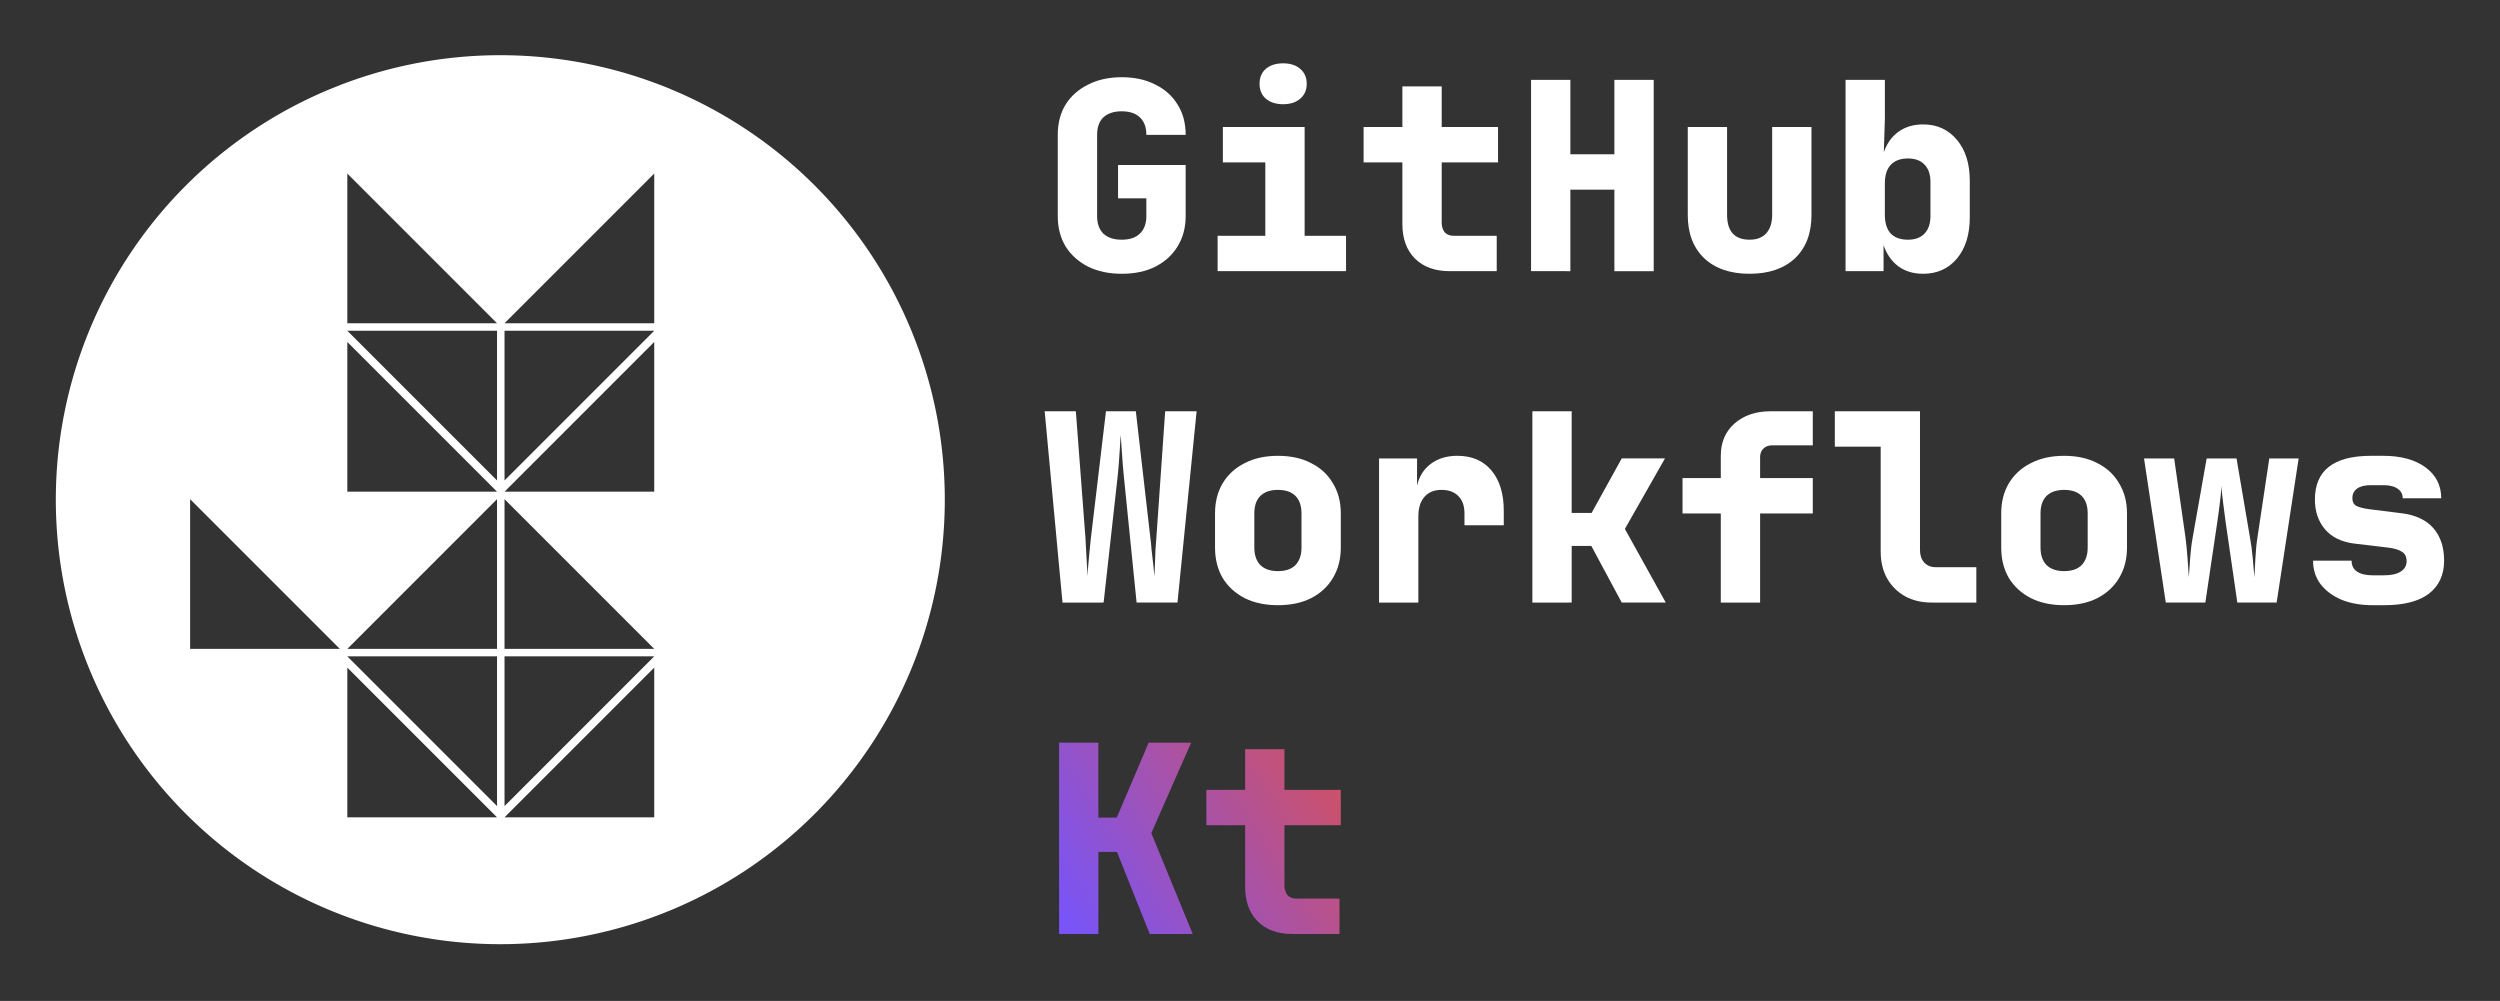 <svg xmlns="http://www.w3.org/2000/svg" xmlns:svg="http://www.w3.org/2000/svg" xmlns:xlink="http://www.w3.org/1999/xlink" id="svg5" width="670.655" height="268.52" version="1.1" viewBox="0 0 177.444 71.046" xml:space="preserve"><rect x="0" y="0" width="177.444" height="71.046" fill="#333333" stroke="none"/><defs id="defs2"><linearGradient id="linearGradient6451"><stop style="stop-color:#7954f6;stop-opacity:1" id="stop6447" offset="0"/><stop style="stop-color:#d25161;stop-opacity:1" id="stop6449" offset="1"/></linearGradient><linearGradient id="linearGradient6453" x1="83.936" x2="103.061" y1="69.933" y2="57.748" gradientUnits="userSpaceOnUse" xlink:href="#linearGradient6451"/></defs><g id="layer1" transform="translate(-11.863,-8.133)"><g id="g17335" transform="translate(3.969,3.969)"><path d="m 87.511,23.596 q -1.358,0 -2.381,-0.502 -1.023,-0.521 -1.6,-1.432 -0.558,-0.93 -0.558,-2.158 v -5.766 q 0,-1.246 0.558,-2.158 0.577,-0.911 1.6,-1.414 1.023,-0.521 2.381,-0.521 1.376,0 2.381,0.521 1.023,0.502 1.581,1.414 0.577,0.911 0.577,2.158 h -2.79 q 0,-0.818 -0.465,-1.246 -0.446,-0.428 -1.283,-0.428 -0.837,0 -1.302,0.428 -0.446,0.428 -0.446,1.246 v 5.766 q 0,0.8 0.446,1.246 0.465,0.428 1.302,0.428 0.837,0 1.283,-0.428 0.465,-0.446 0.465,-1.246 V 18.239 H 87.25 V 15.877 h 4.799 v 3.627 q 0,1.228 -0.577,2.158 -0.558,0.911 -1.581,1.432 -1.004,0.502 -2.381,0.502 z" style="font-weight:800;font-size:18.601px;font-family:'JetBrains Mono';-inkscape-font-specification:'JetBrains Mono Ultra-Bold';fill:#fff;stroke-width:.465" id="path271"/><path d="m 94.318,23.41 v -2.511 h 3.385 v -5.208 h -3.013 v -2.511 h 5.803 v 7.719 h 2.939 v 2.511 z m 4.65,-11.849 q -0.763,0 -1.228,-0.391 -0.446,-0.391 -0.446,-1.06 0,-0.67 0.446,-1.06 0.465,-0.391 1.228,-0.391 0.763,0 1.209,0.391 0.465,0.391 0.465,1.06 0,0.67 -0.465,1.06 -0.446,0.391 -1.209,0.391 z" style="font-weight:800;font-size:18.601px;font-family:'JetBrains Mono';-inkscape-font-specification:'JetBrains Mono Ultra-Bold';fill:#fff;stroke-width:.465" id="path273"/><path d="m 110.78,23.41 q -1.562,0 -2.455,-0.893 -0.893,-0.893 -0.893,-2.455 v -4.371 h -2.753 v -2.511 h 2.753 V 10.297 h 2.79 v 2.883 h 3.999 v 2.511 h -3.999 v 4.278 q 0,0.409 0.205,0.67 0.223,0.26 0.632,0.26 h 3.069 v 2.511 z" style="font-weight:800;font-size:18.601px;font-family:'JetBrains Mono';-inkscape-font-specification:'JetBrains Mono Ultra-Bold';fill:#fff;stroke-width:.465" id="path275"/><path d="M 116.565,23.41 V 9.832 h 2.79 v 5.283 h 3.125 V 9.832 h 2.79 v 13.579 h -2.79 v -5.785 h -3.125 v 5.785 z" style="font-weight:800;font-size:18.601px;font-family:'JetBrains Mono';-inkscape-font-specification:'JetBrains Mono Ultra-Bold';fill:#fff;stroke-width:.465" id="path277"/><path d="m 132.078,23.596 q -2.065,0 -3.237,-1.116 -1.153,-1.116 -1.153,-3.051 v -6.25 h 2.79 v 6.231 q 0,1.767 1.6,1.767 0.763,0 1.172,-0.446 0.428,-0.465 0.428,-1.321 v -6.231 h 2.79 v 6.25 q 0,1.953 -1.172,3.069 -1.172,1.097 -3.218,1.097 z" style="font-weight:800;font-size:18.601px;font-family:'JetBrains Mono';-inkscape-font-specification:'JetBrains Mono Ultra-Bold';fill:#fff;stroke-width:.465" id="path279"/><path d="m 144.392,23.596 q -1.023,0 -1.748,-0.521 -0.725,-0.539 -1.06,-1.507 v 1.841 h -2.697 V 9.832 h 2.79 v 2.79 l -0.074,2.344 q 0.335,-0.949 1.042,-1.451 0.725,-0.521 1.748,-0.521 1.488,0 2.4,1.097 0.911,1.079 0.911,2.902 v 2.604 q 0,1.823 -0.911,2.92 -0.911,1.079 -2.4,1.079 z m -1.079,-2.418 q 0.763,0 1.172,-0.428 0.428,-0.446 0.428,-1.246 v -2.418 q 0,-0.818 -0.428,-1.246 -0.409,-0.428 -1.172,-0.428 -0.8,0 -1.228,0.465 -0.409,0.446 -0.409,1.302 v 2.232 q 0,0.856 0.409,1.321 0.428,0.446 1.228,0.446 z" style="font-weight:800;font-size:18.601px;font-family:'JetBrains Mono';-inkscape-font-specification:'JetBrains Mono Ultra-Bold';fill:#fff;stroke-width:.465" id="path281"/><path d="M 83.307,46.933 82.042,33.354 h 2.213 l 0.688,9.077 q 0.019,0.26 0.037,0.744 0.037,0.465 0.056,0.986 0.037,0.502 0.037,0.911 0.037,-0.409 0.074,-0.911 0.056,-0.521 0.093,-0.986 0.056,-0.484 0.074,-0.744 l 1.079,-9.077 h 2.12 l 1.042,9.077 q 0.037,0.26 0.074,0.744 0.056,0.465 0.112,0.986 0.056,0.502 0.093,0.911 0.019,-0.409 0.037,-0.911 0.019,-0.521 0.037,-0.986 0.037,-0.484 0.056,-0.744 l 0.632,-9.077 h 2.232 l -1.358,13.579 h -2.902 l -0.911,-9.021 q -0.019,-0.316 -0.074,-0.818 -0.037,-0.521 -0.074,-1.079 -0.037,-0.558 -0.074,-0.986 -0.019,0.428 -0.056,0.986 -0.037,0.558 -0.074,1.079 -0.037,0.502 -0.074,0.818 l -1.004,9.021 z" style="font-weight:800;font-size:18.601px;font-family:'JetBrains Mono';-inkscape-font-specification:'JetBrains Mono Ultra-Bold';fill:#fff;stroke-width:.465" id="path283"/><path d="m 98.597,47.119 q -1.358,0 -2.362,-0.502 -1.004,-0.521 -1.562,-1.432 -0.539,-0.93 -0.539,-2.158 V 40.609 q 0,-1.228 0.539,-2.139 0.558,-0.93 1.562,-1.432 1.004,-0.521 2.362,-0.521 1.376,0 2.362,0.521 1.004,0.502 1.544,1.432 0.558,0.911 0.558,2.139 v 2.418 q 0,1.228 -0.558,2.158 -0.539,0.911 -1.544,1.432 -0.986,0.502 -2.362,0.502 z m 0,-2.418 q 0.818,0 1.246,-0.428 0.428,-0.446 0.428,-1.246 V 40.609 q 0,-0.818 -0.428,-1.246 -0.428,-0.428 -1.246,-0.428 -0.8,0 -1.246,0.428 -0.428,0.428 -0.428,1.246 v 2.418 q 0,0.8 0.428,1.246 0.446,0.428 1.246,0.428 z" style="font-weight:800;font-size:18.601px;font-family:'JetBrains Mono';-inkscape-font-specification:'JetBrains Mono Ultra-Bold';fill:#fff;stroke-width:.465" id="path285"/><path d="M 105.776,46.933 V 36.703 h 2.697 v 1.934 q 0.223,-0.986 0.967,-1.544 0.763,-0.577 1.897,-0.577 1.544,0 2.418,1.042 0.874,1.042 0.874,2.865 v 1.023 h -2.79 V 40.609 q 0,-0.8 -0.428,-1.228 -0.428,-0.446 -1.209,-0.446 -0.781,0 -1.209,0.502 -0.428,0.484 -0.428,1.395 v 6.101 z" style="font-weight:800;font-size:18.601px;font-family:'JetBrains Mono';-inkscape-font-specification:'JetBrains Mono Ultra-Bold';fill:#fff;stroke-width:.465" id="path287"/><path d="M 116.658,46.933 V 33.354 h 2.79 v 7.217 h 1.414 l 2.139,-3.869 h 3.069 l -2.846,5.004 2.902,5.227 h -3.125 l -2.158,-4.018 h -1.395 v 4.018 z" style="font-weight:800;font-size:18.601px;font-family:'JetBrains Mono';-inkscape-font-specification:'JetBrains Mono Ultra-Bold';fill:#fff;stroke-width:.465" id="path289"/><path d="M 130.032,46.933 V 40.609 h -2.716 v -2.511 h 2.716 v -1.581 q 0,-1.432 0.967,-2.288 0.986,-0.874 2.567,-0.874 h 2.995 v 2.418 h -2.902 q -0.372,0 -0.614,0.242 -0.223,0.223 -0.223,0.595 v 1.488 h 3.739 v 2.511 h -3.739 v 6.324 z" style="font-weight:800;font-size:18.601px;font-family:'JetBrains Mono';-inkscape-font-specification:'JetBrains Mono Ultra-Bold';fill:#fff;stroke-width:.465" id="path291"/><path d="m 145.006,46.933 q -1.079,0 -1.897,-0.446 -0.818,-0.465 -1.283,-1.283 -0.446,-0.818 -0.446,-1.897 v -7.44 h -3.255 v -2.511 h 6.045 v 9.858 q 0,0.539 0.298,0.874 0.316,0.335 0.818,0.335 h 2.883 v 2.511 z" style="font-weight:800;font-size:18.601px;font-family:'JetBrains Mono';-inkscape-font-specification:'JetBrains Mono Ultra-Bold';fill:#fff;stroke-width:.465" id="path293"/><path d="m 154.399,47.119 q -1.358,0 -2.362,-0.502 -1.004,-0.521 -1.562,-1.432 -0.539,-0.93 -0.539,-2.158 V 40.609 q 0,-1.228 0.539,-2.139 0.558,-0.93 1.562,-1.432 1.004,-0.521 2.362,-0.521 1.376,0 2.362,0.521 1.004,0.502 1.544,1.432 0.558,0.911 0.558,2.139 v 2.418 q 0,1.228 -0.558,2.158 -0.539,0.911 -1.544,1.432 -0.986,0.502 -2.362,0.502 z m 0,-2.418 q 0.818,0 1.246,-0.428 0.428,-0.446 0.428,-1.246 V 40.609 q 0,-0.818 -0.428,-1.246 -0.428,-0.428 -1.246,-0.428 -0.8,0 -1.246,0.428 -0.428,0.428 -0.428,1.246 v 2.418 q 0,0.8 0.428,1.246 0.446,0.428 1.246,0.428 z" style="font-weight:800;font-size:18.601px;font-family:'JetBrains Mono';-inkscape-font-specification:'JetBrains Mono Ultra-Bold';fill:#fff;stroke-width:.465" id="path295"/><path d="m 161.616,46.933 -1.544,-10.23 h 2.139 l 0.8,5.58 q 0.093,0.707 0.149,1.507 0.056,0.8 0.093,1.339 0.037,-0.539 0.093,-1.339 0.056,-0.8 0.186,-1.507 l 0.986,-5.58 h 2.12 l 0.949,5.58 q 0.13,0.707 0.205,1.525 0.074,0.8 0.112,1.339 0.037,-0.539 0.074,-1.339 0.037,-0.818 0.149,-1.525 l 0.837,-5.58 h 2.083 l -1.562,10.23 h -2.79 l -0.837,-5.766 q -0.074,-0.539 -0.167,-1.283 -0.093,-0.744 -0.13,-1.228 0,0.316 -0.056,0.781 -0.056,0.465 -0.112,0.93 -0.056,0.446 -0.112,0.8 l -0.856,5.766 z" style="font-weight:800;font-size:18.601px;font-family:'JetBrains Mono';-inkscape-font-specification:'JetBrains Mono Ultra-Bold';fill:#fff;stroke-width:.465" id="path297"/><path d="m 176.292,47.119 q -1.265,0 -2.213,-0.391 -0.949,-0.409 -1.488,-1.116 -0.521,-0.707 -0.521,-1.655 h 2.734 q 0,0.521 0.391,0.781 0.391,0.26 1.097,0.26 h 0.818 q 0.763,0 1.172,-0.26 0.428,-0.26 0.428,-0.744 0,-0.465 -0.335,-0.67 -0.335,-0.223 -1.023,-0.298 l -2.344,-0.279 q -1.358,-0.167 -2.083,-1.004 -0.725,-0.856 -0.725,-2.12 0,-3.106 3.981,-3.106 h 0.874 q 1.879,0 2.995,0.818 1.116,0.818 1.116,2.195 h -2.734 q 0,-0.446 -0.372,-0.688 -0.353,-0.242 -1.004,-0.242 h -0.874 q -0.651,0 -0.986,0.242 -0.335,0.242 -0.335,0.67 0,0.428 0.316,0.577 0.335,0.149 0.93,0.223 l 2.232,0.279 q 1.507,0.186 2.269,1.06 0.763,0.874 0.763,2.307 0,1.507 -1.079,2.344 -1.079,0.818 -3.181,0.818 z" style="font-weight:800;font-size:18.601px;font-family:'JetBrains Mono';-inkscape-font-specification:'JetBrains Mono Ultra-Bold';fill:#fff;stroke-width:.465" id="path299"/><path id="path301" style="font-weight:800;font-size:18.601px;font-family:'JetBrains Mono';-inkscape-font-specification:'JetBrains Mono Ultra-Bold';fill:url(#linearGradient6453);fill-opacity:1;stroke-width:.465" d="m 83.065,56.877 v 13.579 h 2.79 v -5.822 h 1.32 l 2.325,5.822 h 3.05 l -2.939,-7.161 2.827,-6.417 h -3.013 l -2.27,5.32 h -1.302 v -5.32 z m 13.206,0.465 v 2.883 H 93.519 v 2.511 h 2.753 v 4.371 c 0,1.042 0.298,1.86 0.893,2.455 0.595,0.595 1.414,0.893 2.455,0.893 h 3.348 V 67.945 h -3.069 c -0.273,0 -0.484,-0.087 -0.633,-0.26 -0.136,-0.174 -0.205,-0.397 -0.205,-0.67 v -4.278 h 3.999 v -2.511 h -3.999 v -2.883 z"/><path id="path1489" style="fill:#fff;stroke-width:.313" d="M 43.405,8.082 A 31.549,31.549 0 0 0 11.856,39.631 31.549,31.549 0 0 0 43.405,71.18 31.549,31.549 0 0 0 74.953,39.631 31.549,31.549 0 0 0 43.405,8.082 Z M 32.546,16.482 43.172,27.108 H 32.546 Z m 21.784,0 V 27.108 H 43.704 Z M 32.546,27.64 h 10.626 v 10.626 z m 11.158,0 H 54.33 L 43.704,38.266 Z m -11.158,0.796 10.626,10.626 H 32.546 Z m 21.784,0 V 39.063 H 43.704 Z M 21.388,39.594 32.015,50.221 H 21.388 Z m 21.784,0 V 50.221 H 32.546 Z m 0.532,0 10.626,10.626 H 43.704 Z m -11.158,11.157 h 10.626 v 10.627 z m 11.158,0 H 54.33 L 43.704,61.379 Z M 32.546,51.549 43.172,62.176 H 32.546 Z m 21.784,0 V 62.176 H 43.704 Z"/></g></g></svg>